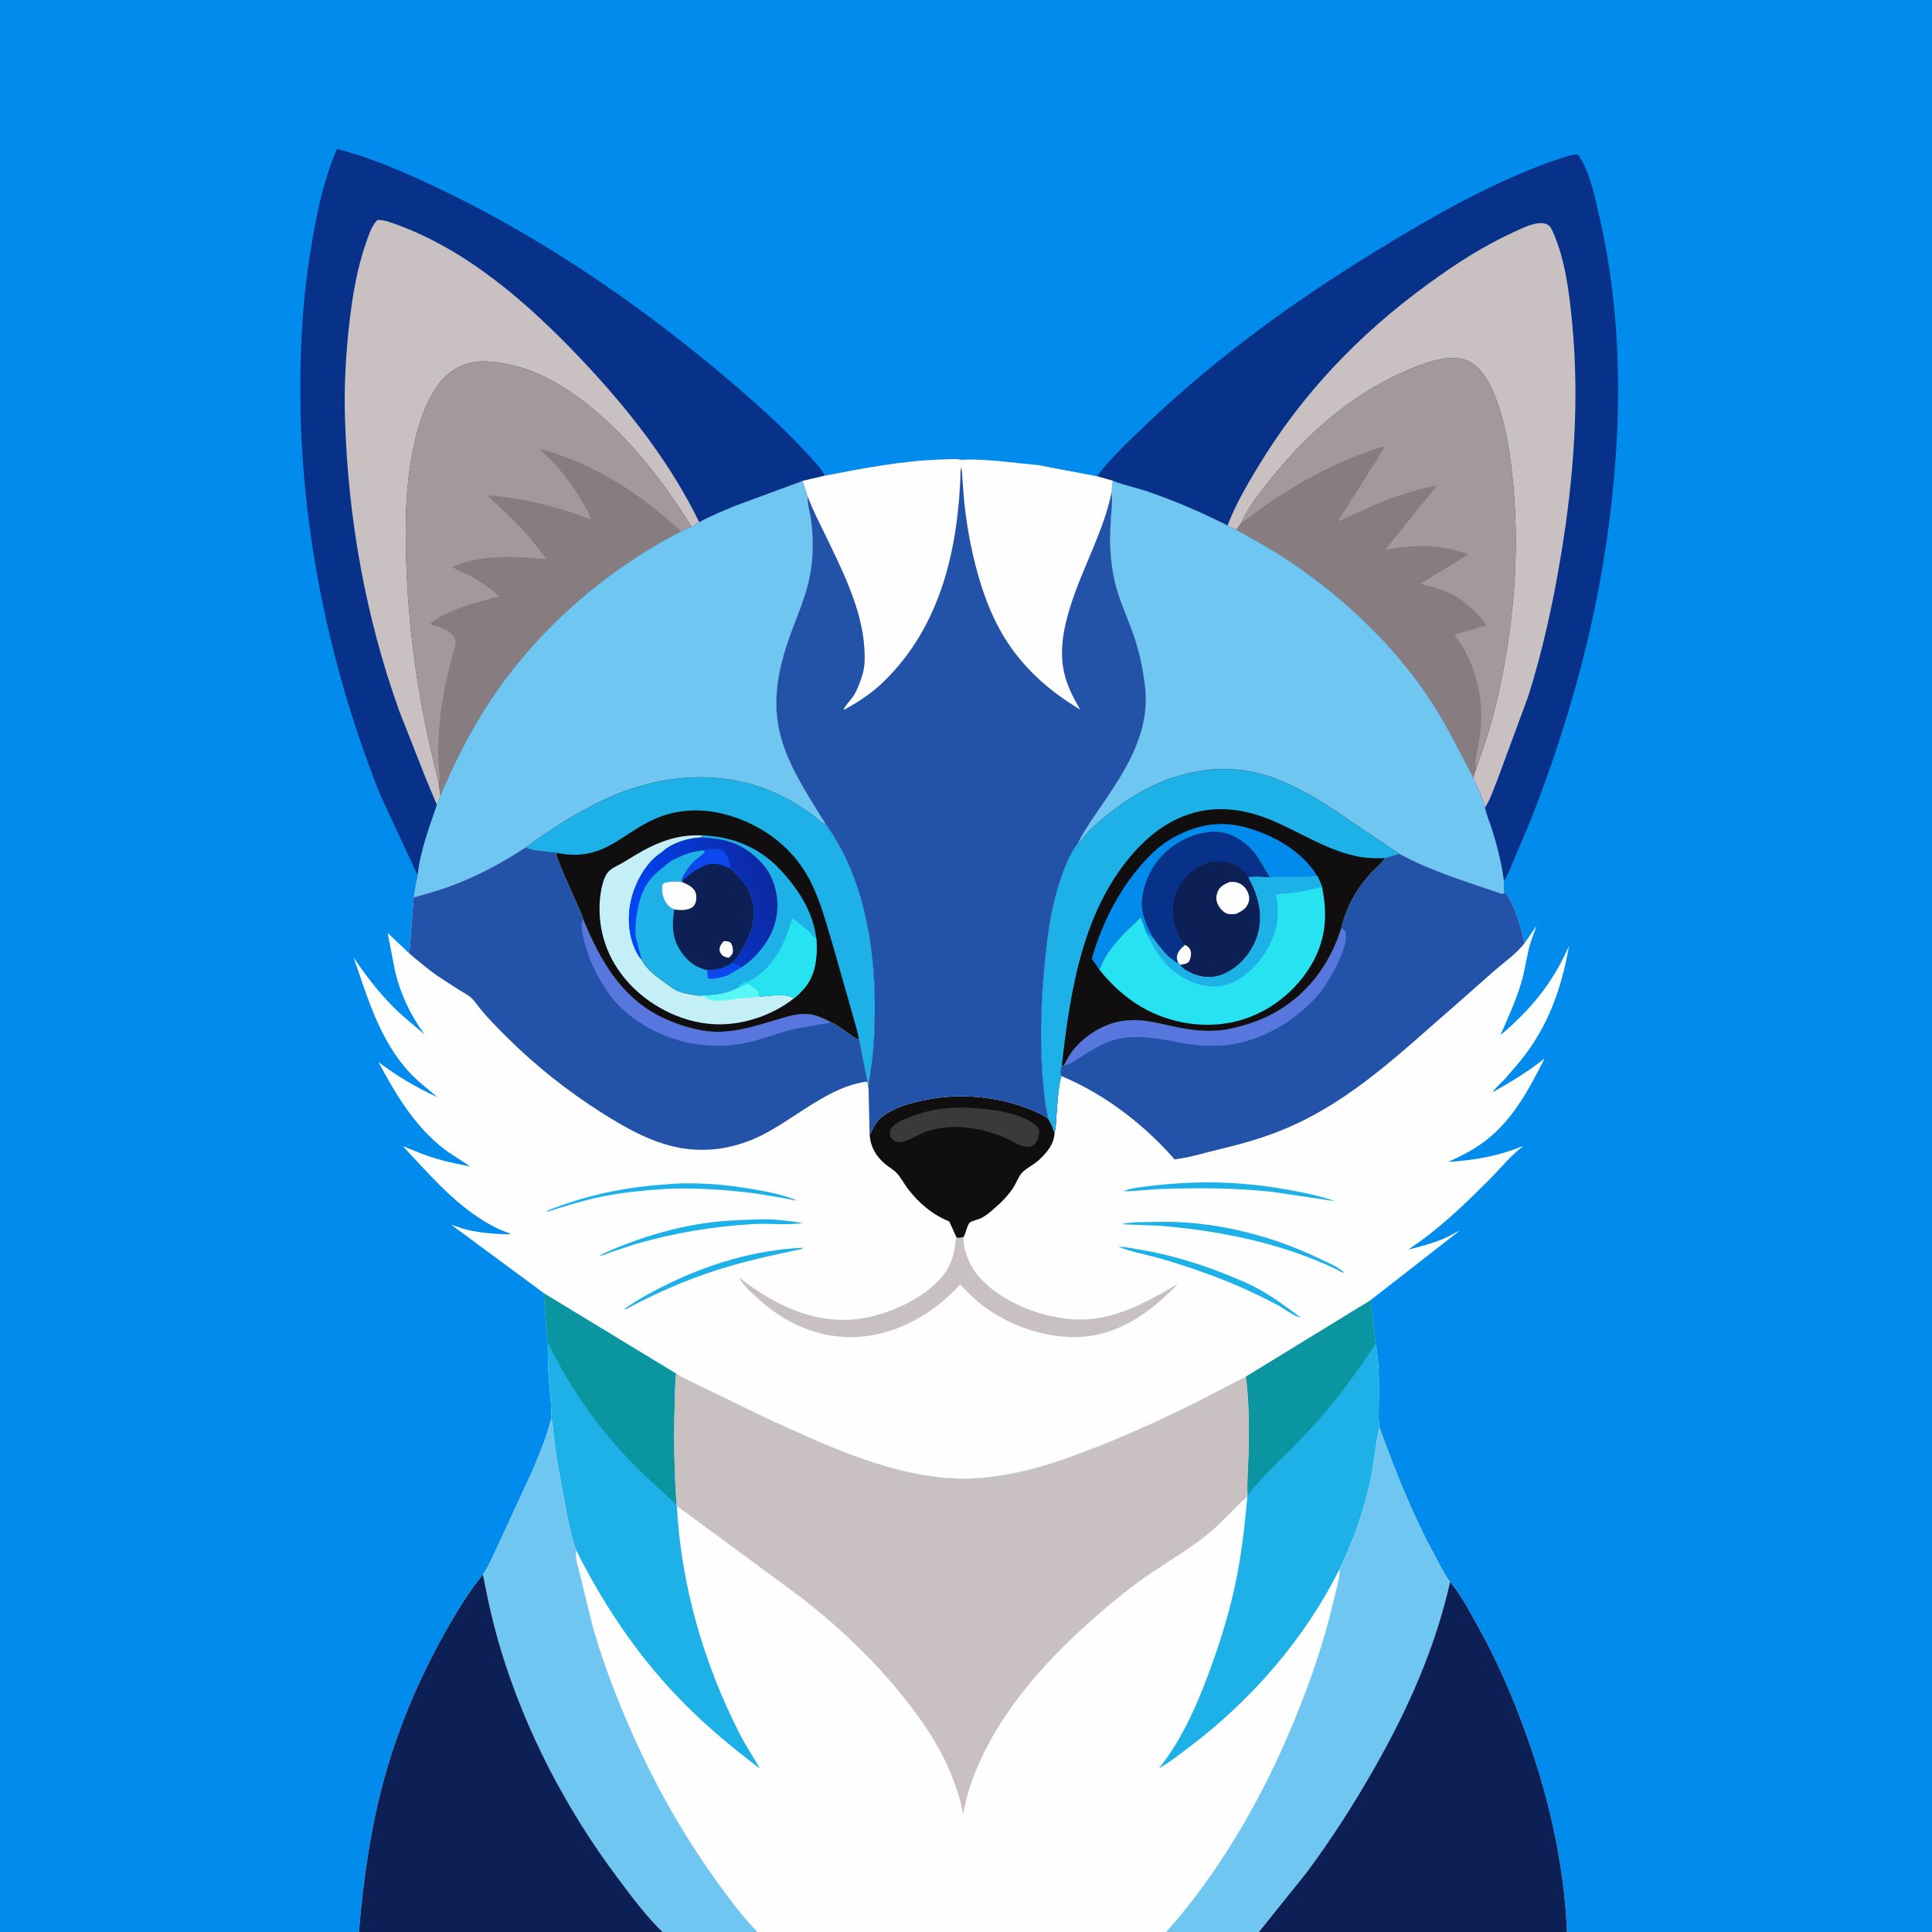 <?xml version="1.0" encoding="utf-8" ?>
<svg xmlns="http://www.w3.org/2000/svg" xmlns:xlink="http://www.w3.org/1999/xlink" width="400" height="400">
	<rect width="100%" height="100%" fill="#333333" stroke="none"/>
	<path fill="#018BED" transform="scale(0.391 0.391)" d="M0 -0L1024 0L1024 1024L829.768 1024L665.799 1024L616.637 1024L402.06 1024L351.866 1024L189.967 1024L-0 1024L0 -0Z"/>
	<path fill="#083189" transform="scale(0.391 0.391)" d="M580.874 252.211C588.505 242.025 598.001 233.309 607.171 224.547C646.529 186.938 690.897 155.467 737.5 127.528C759.563 114.301 781.254 101.976 805 91.978C811.591 89.204 818.198 86.473 825.004 84.262C827.843 83.339 831.43 82.049 834.412 81.823C834.994 81.779 835.072 81.807 835.574 81.865C841.816 90.556 844.424 104.097 846.815 114.406C860.723 174.37 858.815 237.876 848.859 298.309C841.22 344.671 827.579 390.946 810.352 434.624L801.392 455.791C799.952 459.038 798.762 462.499 797.1 465.628L796.521 465.803L796.215 465.538L796.553 472.929L795.25 473.316C776.7 466.889 758.314 461.543 740.97 452.126L714.712 434.455C691.315 418.394 668.201 404 638.42 407.792C616.757 410.55 598.527 420.749 582.167 435.008C579.909 436.976 577.622 439.04 575.599 441.25C574.273 442.699 573.029 444.934 571.388 445.993L570.81 446.347C574.813 438.41 580.445 430.764 585.431 423.404C597.902 404.999 609.23 385.912 606.233 362.673C605.037 353.399 603.171 344.483 600.032 335.653C596.446 325.566 591.874 316.132 589.75 305.546C587.85 296.08 587.521 286.78 588.069 277.163C588.391 271.521 589.13 265.973 588.686 260.32C588.639 258.389 588.952 256.485 589.2 254.574L580.874 252.211Z"/>
	<path fill="#C9C0C2" transform="scale(0.391 0.391)" d="M649.996 278.25C654.122 267.373 660.033 257.264 666.023 247.327C689.301 208.709 719.432 177.198 755.798 150.645C770.864 139.644 785.787 129.996 802.838 122.276C807.128 120.334 813.905 116.979 818.65 118.565C820.617 119.222 821.584 121.22 822.374 123C828.896 137.697 831.035 155.595 832.534 171.5C836.38 212.291 833.303 253.158 826.644 293.484C822.461 318.815 816.94 344.31 809.194 368.812L793.139 412.252C791.113 417.302 789.234 423.06 786.337 427.668C785.102 421.965 782.093 417.112 780.107 411.712C780.557 410.169 780.986 408.664 781.645 407.195C785.328 396.537 789.086 385.746 791.742 374.786C801.563 334.26 805.343 291.532 800.601 250.02C798.998 235.978 796.607 221.687 791.145 208.572C788.225 201.562 783.903 193.721 776.475 190.782C766.689 186.909 752.85 192.765 743.734 196.698C714.514 209.304 689.89 231.691 670.515 256.56C665.742 262.686 660.078 269.818 657.181 277.023L654.6 280.564L649.996 278.25Z"/>
	<path fill="#A3999C" transform="scale(0.391 0.391)" d="M657.181 277.023C660.078 269.818 665.742 262.686 670.515 256.56C689.89 231.691 714.514 209.304 743.734 196.698C752.85 192.765 766.689 186.909 776.475 190.782C783.903 193.721 788.225 201.562 791.145 208.572C796.607 221.687 798.998 235.978 800.601 250.02C805.343 291.532 801.563 334.26 791.742 374.786C789.086 385.746 785.328 396.537 781.645 407.195C780.986 408.664 780.557 410.169 780.107 411.712C773.131 398.674 766.797 385.48 758.806 372.997C739.733 343.204 712.732 317.437 683.535 297.75C674.209 291.462 664.417 286.03 654.6 280.564L657.181 277.023Z"/>
	<path fill="#877C7F" transform="scale(0.391 0.391)" d="M657.181 277.023L670.5 267.195C686.508 256.25 704.156 246.459 722.434 239.912C725.506 238.811 730.087 236.645 733.342 236.566L708.661 275.731L708.846 275.96L729.591 266.581C739.777 262.382 750.318 259.245 761.073 256.89L733.602 291C748.58 288.39 763.189 288.055 777.576 293.557L752.212 309.125C757.408 310.48 762.986 311.847 767.838 314.175C775.612 317.905 782.066 324.152 787.04 331.089L770.118 336.059C781.503 350.625 785.986 370.14 783.804 388.403L781.619 401.119C781.123 403.253 781.324 405.051 781.645 407.195C780.986 408.664 780.557 410.169 780.107 411.712C773.131 398.674 766.797 385.48 758.806 372.997C739.733 343.204 712.732 317.437 683.535 297.75C674.209 291.462 664.417 286.03 654.6 280.564L657.181 277.023Z"/>
	<path fill="#6FC6F1" transform="scale(0.391 0.391)" d="M589.2 254.574L590.149 254.936C595.812 257.045 601.922 258.282 607.68 260.256C622.204 265.233 636.306 271.321 649.996 278.25L654.6 280.564C664.417 286.03 674.209 291.462 683.535 297.75C712.732 317.437 739.733 343.204 758.806 372.997C766.797 385.48 773.131 398.674 780.107 411.712C782.093 417.112 785.102 421.965 786.337 427.668C787.009 431.419 788.826 435.282 789.966 438.953C792.678 447.69 795.004 456.461 796.215 465.538L796.553 472.929L795.25 473.316C776.7 466.889 758.314 461.543 740.97 452.126L714.712 434.455C691.315 418.394 668.201 404 638.42 407.792C616.757 410.55 598.527 420.749 582.167 435.008C579.909 436.976 577.622 439.04 575.599 441.25C574.273 442.699 573.029 444.934 571.388 445.993L570.81 446.347C574.813 438.41 580.445 430.764 585.431 423.404C597.902 404.999 609.23 385.912 606.233 362.673C605.037 353.399 603.171 344.483 600.032 335.653C596.446 325.566 591.874 316.132 589.75 305.546C587.85 296.08 587.521 286.78 588.069 277.163C588.391 271.521 589.13 265.973 588.686 260.32C588.639 258.389 588.952 256.485 589.2 254.574Z"/>
	<path fill="#083189" transform="scale(0.391 0.391)" d="M221.265 462.495L220.824 462.767L201.304 420.852C174.557 353.647 159.315 280.818 159.026 208.412C158.928 184.05 160.209 159.588 164.011 135.5C167.067 116.142 170.654 96.951 178.452 78.862L181.498 79.672C197.938 84.158 213.793 91.106 229.189 98.327C291.406 127.509 349.338 168.483 400.627 214.045C409.566 221.986 417.999 230.097 426.144 238.851C429.939 242.93 434.113 247.015 436.891 251.875L424.99 254.652L427.685 262.886C427.306 266.647 428.792 270.647 429.314 274.389C430.725 284.504 430.794 294.688 428.872 304.75C426.582 316.731 421.408 327.555 417.471 339C402.94 381.239 414.755 400.799 437.29 436.422L436.675 436.321C434.497 435.675 432.046 432.814 430.14 431.455C426.078 428.558 421.952 425.873 417.597 423.44C387.846 406.824 352.53 408.78 321.987 422.478C306.379 429.478 292.168 438.732 278.352 448.737C265.964 456.809 253.119 463.749 239.25 468.966C232.633 471.455 225.812 473.257 219.044 475.258C219.52 471.094 220.357 467.249 221.142 463.156L221.265 462.495Z"/>
	<path fill="#C9C0C2" transform="scale(0.391 0.391)" d="M231.325 426.152L225.241 411.623L211.38 376.409C193.482 326.39 184.228 274.299 182.662 221.25C182.158 204.19 183.11 186.858 185.119 169.918C186.747 156.18 189.148 141.866 193.747 128.788C195.24 124.543 196.608 119.868 199.75 116.538C202.601 116.264 205.278 117.223 207.938 118.148C247.063 131.759 280.203 161.056 308.189 190.688C332.335 216.254 354.86 244.764 370.241 276.547C368.922 277.449 367.651 278.252 366.217 278.958C351.352 255.197 334.773 233.531 312.98 215.653C300.913 205.754 286.52 196.833 271.137 193.339C264.083 191.737 255.842 190.365 248.744 192.25L247.941 192.458C240.409 194.5 234.573 199.512 230.464 206L230.093 206.576C225.223 214.272 222.19 223.229 220.022 232.023C215.443 250.593 214.579 269.797 214.889 288.85C215.489 325.713 220.074 362.642 228.461 398.541L232.21 414.193L233.236 421.349C232.688 422.968 232.222 424.692 231.325 426.152Z"/>
	<path fill="#A3999C" transform="scale(0.391 0.391)" d="M232.21 414.193L228.461 398.541C220.074 362.642 215.489 325.713 214.889 288.85C214.579 269.797 215.443 250.593 220.022 232.023C222.19 223.229 225.223 214.272 230.093 206.576L230.464 206C234.573 199.512 240.409 194.5 247.941 192.458L248.744 192.25C255.842 190.365 264.083 191.737 271.137 193.339C286.52 196.833 300.913 205.754 312.98 215.653C334.773 233.531 351.352 255.197 366.217 278.958L360.734 281.373C320.95 301.807 285.19 332.864 260.255 370.127C249.438 386.291 240.802 403.465 233.236 421.349L232.21 414.193Z"/>
	<path fill="#877C7F" transform="scale(0.391 0.391)" d="M232.21 414.193C232.708 412.995 232.896 412.302 232.759 411.005C230.415 388.733 234.21 365.818 240.387 344.516C241.007 342.376 241.759 339.237 240.447 337.25C237.736 333.145 231.983 331.695 227.502 330.502C237.897 322.105 251.782 319.202 264.321 315.72C260.106 312.144 255.839 308.831 251.008 306.118C247.203 303.981 243.131 302.372 239.282 300.307C254.946 293.251 272.88 294.711 289.496 296.042C285.765 291.576 282.395 286.82 278.49 282.478C272.09 275.36 264.972 268.901 258.056 262.3C277.463 263.705 294.901 268.237 313.055 275.049C311.784 271.585 309.713 268.218 307.878 265.016C301.792 254.397 294.581 245.899 285.582 237.606C314.122 245.102 339.283 261.508 360.734 281.373C320.95 301.807 285.19 332.864 260.255 370.127C249.438 386.291 240.802 403.465 233.236 421.349L232.21 414.193Z"/>
	<path fill="#6FC6F1" transform="scale(0.391 0.391)" d="M370.241 276.547C376.39 273.1 383.056 270.428 389.562 267.736L424.99 254.652L427.685 262.886C427.306 266.647 428.792 270.647 429.314 274.389C430.725 284.504 430.794 294.688 428.872 304.75C426.582 316.731 421.408 327.555 417.471 339C402.94 381.239 414.755 400.799 437.29 436.422L436.675 436.321C434.497 435.675 432.046 432.814 430.14 431.455C426.078 428.558 421.952 425.873 417.597 423.44C387.846 406.824 352.53 408.78 321.987 422.478C306.379 429.478 292.168 438.732 278.352 448.737C265.964 456.809 253.119 463.749 239.25 468.966C232.633 471.455 225.812 473.257 219.044 475.258C219.52 471.094 220.357 467.249 221.142 463.156L221.265 462.495C222.55 450.513 227.48 437.525 231.325 426.152C232.222 424.692 232.688 422.968 233.236 421.349C240.802 403.465 249.438 386.291 260.255 370.127C285.19 332.864 320.95 301.807 360.734 281.373L366.217 278.958C367.651 278.252 368.922 277.449 370.241 276.547Z"/>
	<path fill="#FEFEFE" transform="scale(0.391 0.391)" d="M287.947 684.716L357.992 727.272C363.023 730.465 368.361 732.665 373.659 735.329L407 751.522C438.612 765.883 472.907 782.107 508.25 782.954C519.356 783.22 531.147 781.384 541.956 778.949C553.648 776.316 564.815 772.244 576 768.002C595.777 760.502 615.149 751.641 634.066 742.188L659.705 728.899L725.758 688.427L728.384 711.41C730.399 721.359 730.184 731.904 730.134 742.009C730.112 746.549 729.755 751.298 730.423 755.797C738.937 779.358 747.896 801.982 759.93 824.02C762.39 828.525 764.713 833.601 767.825 837.669C773.503 844.205 778.209 853.433 782.46 861C792.838 879.476 801.084 898.764 808.237 918.686C820.33 952.361 828.475 988.138 829.768 1024L665.799 1024L616.637 1024L402.06 1024L351.866 1024L189.967 1024C192.16 997.779 195.575 972.074 202.17 946.551C209.109 919.701 219.653 893.825 232.864 869.471C239.443 857.344 246.976 844.419 255.717 833.724C259.017 829.089 261.471 822.748 264.014 817.59L281.749 779.155C285.554 770.188 289.508 760.929 291.774 751.44C292.282 745.995 291.391 740.01 290.96 734.553C290.347 726.768 289.881 718.73 290.141 710.925C289.372 707.362 289.289 703.633 289.012 700L287.947 684.716Z"/>
	<path fill="#1DB1E8" transform="scale(0.391 0.391)" d="M287.947 684.716L357.992 727.272C357.306 733.077 357.418 738.882 357.223 744.713C356.64 762.166 357.083 779.38 358.234 796.794L358.437 797.424C360.491 839.063 372.84 881.48 391.868 918.45C395.078 924.686 398.933 930.426 402.395 936.494C386.15 924.274 370.854 911.354 356.921 896.501C336.024 874.225 318.814 848.302 305.203 821.036C302.699 814.568 301.317 807.428 299.902 800.655L294.66 771.75L293.069 759.25C292.786 756.66 292.904 753.822 291.774 751.44C292.282 745.995 291.391 740.01 290.96 734.553C290.347 726.768 289.881 718.73 290.141 710.925C289.372 707.362 289.289 703.633 289.012 700L287.947 684.716Z"/>
	<path fill="#0A95A0" transform="scale(0.391 0.391)" d="M287.947 684.716L357.992 727.272C357.306 733.077 357.418 738.882 357.223 744.713C356.64 762.166 357.083 779.38 358.234 796.794C349.069 788.388 339.919 780.195 331.388 771.112C314.493 753.126 300.869 733.125 290.141 710.925C289.372 707.362 289.289 703.633 289.012 700L287.947 684.716Z"/>
	<path fill="#1DB1E8" transform="scale(0.391 0.391)" d="M659.705 728.899L725.758 688.427L728.384 711.41C730.399 721.359 730.184 731.904 730.134 742.009C730.112 746.549 729.755 751.298 730.423 755.797L730.265 756.462C728.408 764.46 727.828 772.86 726.25 780.956C722.892 798.187 716.994 815.1 709.284 830.861C691.098 867.562 662.205 900.748 629.529 925.25C624.391 929.103 619.242 933.266 613.612 936.371C624.846 922.55 632.721 905.367 638.973 888.809C644.904 873.105 650.163 856.921 653.75 840.504C657.209 824.674 659.083 808.653 660.475 792.53L660.578 791.867C660.271 784.456 660.945 776.88 661.151 769.463C661.518 756.303 661.42 741.959 659.705 728.899Z"/>
	<path fill="#0A95A0" transform="scale(0.391 0.391)" d="M659.705 728.899L725.758 688.427L728.384 711.41C716.575 729.949 703.52 746.722 688.312 762.564C679.155 772.103 668.504 781.325 660.578 791.867C660.271 784.456 660.945 776.88 661.151 769.463C661.518 756.303 661.42 741.959 659.705 728.899Z"/>
	<path fill="#6FC6F1" transform="scale(0.391 0.391)" d="M291.774 751.44C292.904 753.822 292.786 756.66 293.069 759.25L294.66 771.75L299.902 800.655C301.317 807.428 302.699 814.568 305.203 821.036C304.087 824.155 306.747 831.974 307.555 835.5L314.022 861.976C320.565 884.525 329.683 907.417 339.714 928.65C351.092 952.734 364.846 976.033 380.488 997.584C387.149 1006.76 394.011 1015.98 402.06 1024L351.866 1024C342.652 1015.38 334.428 1004.24 326.891 994.154C299.824 957.948 278.431 917.054 265.266 873.75C261.278 860.632 258.314 847.178 255.717 833.724C259.017 829.089 261.471 822.748 264.014 817.59L281.749 779.155C285.554 770.188 289.508 760.929 291.774 751.44Z"/>
	<path fill="#6FC6F1" transform="scale(0.391 0.391)" d="M709.284 830.861C716.994 815.1 722.892 798.187 726.25 780.956C727.828 772.86 728.408 764.46 730.265 756.462L730.423 755.797C738.937 779.358 747.896 801.982 759.93 824.02C762.39 828.525 764.713 833.601 767.825 837.669C760.01 872.368 745.77 904.414 728.309 935.228C717.242 954.757 705.175 973.639 691.765 991.652L665.799 1024L616.637 1024L623.819 1015.78C648.871 985.505 668.467 951.149 683.699 914.989C691.762 895.848 698.779 876.292 704.023 856.184L707.968 840.277C708.654 837.167 709.584 834.065 709.284 830.861Z"/>
	<path fill="#0D2055" transform="scale(0.391 0.391)" d="M255.717 833.724C258.314 847.178 261.278 860.632 265.266 873.75C278.431 917.054 299.824 957.948 326.891 994.154C334.428 1004.24 342.652 1015.38 351.866 1024L189.967 1024C192.16 997.779 195.575 972.074 202.17 946.551C209.109 919.701 219.653 893.825 232.864 869.471C239.443 857.344 246.976 844.419 255.717 833.724Z"/>
	<path fill="#0D2055" transform="scale(0.391 0.391)" d="M767.825 837.669C773.503 844.205 778.209 853.433 782.46 861C792.838 879.476 801.084 898.764 808.237 918.686C820.33 952.361 828.475 988.138 829.768 1024L665.799 1024L691.765 991.652C705.175 973.639 717.242 954.757 728.309 935.228C745.77 904.414 760.01 872.368 767.825 837.669Z"/>
	<path fill="#C9C0C2" transform="scale(0.391 0.391)" d="M357.992 727.272C363.023 730.465 368.361 732.665 373.659 735.329L407 751.522C438.612 765.883 472.907 782.107 508.25 782.954C519.356 783.22 531.147 781.384 541.956 778.949C553.648 776.316 564.815 772.244 576 768.002C595.777 760.502 615.149 751.641 634.066 742.188L659.705 728.899C661.42 741.959 661.518 756.303 661.151 769.463C660.945 776.88 660.271 784.456 660.578 791.867L660.475 792.53L660.119 792.833C652.725 799.23 646.596 806.784 638.853 812.898C627.021 822.24 613.575 829.647 601.442 838.657C593.127 844.831 585.223 851.598 577.464 858.449C550.79 882.003 525.806 910.887 513.946 944.97C512.14 950.159 511.107 955.437 509.897 960.782C509.041 954.171 506.849 947.901 504.485 941.695C498.478 925.933 489.218 912.18 478.753 899.053C462.483 878.644 443.644 860.882 423 844.972L358.437 797.424L358.234 796.794C357.083 779.38 356.64 762.166 357.223 744.713C357.418 738.882 357.306 733.077 357.992 727.272Z"/>
	<path fill="#FEFEFE" transform="scale(0.391 0.391)" d="M436.891 251.875C457.632 247.928 477.828 243.916 499.044 243.32C501.912 243.239 505.631 242.759 508.399 243.399C509.185 243.581 509.843 243.473 510.633 243.436C517.191 243.126 523.967 243.739 530.5 244.317L549.808 246.339L580.874 252.211L589.2 254.574C588.952 256.485 588.639 258.389 588.686 260.32C589.13 265.973 588.391 271.521 588.069 277.163C587.521 286.78 587.85 296.08 589.75 305.546C591.874 316.132 596.446 325.566 600.032 335.653C603.171 344.483 605.037 353.399 606.233 362.673C609.23 385.912 597.902 404.999 585.431 423.404C580.445 430.764 574.813 438.41 570.81 446.347L571.388 445.993C573.029 444.934 574.273 442.699 575.599 441.25C577.622 439.04 579.909 436.976 582.167 435.008C598.527 420.749 616.757 410.55 638.42 407.792C668.201 404 691.315 418.394 714.712 434.455L740.97 452.126C758.314 461.543 776.7 466.889 795.25 473.316L796.553 472.929L797.449 473C802.42 480.118 805.337 490.994 807.254 499.433L813.581 490.312C812.288 494.26 810.502 498.308 809.547 502.333C808.077 508.53 807.239 514.714 805.38 520.858C802.521 530.309 798.413 539.035 794.542 548.08C810.759 534.422 822.255 520.407 830.792 500.902C826.921 523.413 819.663 543.751 805.08 561.742L796.697 571.516C794.755 573.577 791.778 575.962 790.366 578.358C799.891 572.985 809.349 567.294 817.913 560.456C809.637 576.643 801.481 592.466 786.791 603.861C780.656 608.62 773.886 612.076 766.841 615.256C781.161 614.295 793.499 612.213 806.827 606.67L806.147 607.189C799.686 612.194 794.375 618.829 788.616 624.618C775.262 638.041 761.563 651.198 745.706 661.65C751.769 660.209 758.5 658.367 764.256 655.968C767.243 654.723 770.103 652.973 773.035 651.568L725.758 688.427L659.705 728.899L634.066 742.188C615.149 751.641 595.777 760.502 576 768.002C564.815 772.244 553.648 776.316 541.956 778.949C531.147 781.384 519.356 783.22 508.25 782.954C472.907 782.107 438.612 765.883 407 751.522L373.659 735.329C368.361 732.665 363.023 730.465 357.992 727.272L287.947 684.716L238.976 648.554C241.662 649.308 244.237 650.415 246.953 651.071C254.685 652.94 262.728 653.524 270.655 653.537C268.974 652.576 267.021 652.103 265.25 651.321C262.286 650.012 259.339 648.441 256.573 646.753C239.524 636.352 226.797 621.248 213.311 606.89C219.334 609.312 224.933 611.733 231.182 613.602C236.97 615.333 243.011 616.375 248.903 617.693C244.364 614.395 239.466 611.757 234.984 608.274C219.286 596.077 209.665 579.495 200.337 562.343C210.241 569.778 220.33 575.829 231.608 580.915C226.975 576.975 222.134 573.367 217.893 568.973C201.299 551.779 194.89 528.942 187.235 506.98C193.542 516.415 200.694 525.701 208.765 533.696C213.805 538.688 219.418 543.064 224.77 547.714C217.357 537.538 212.164 526.624 209.203 514.37L205.257 493.987L216.77 504.907L219.044 475.258C225.812 473.257 232.633 471.455 239.25 468.966C253.119 463.749 265.964 456.809 278.352 448.737C292.168 438.732 306.379 429.478 321.987 422.478C352.53 408.78 387.846 406.824 417.597 423.44C421.952 425.873 426.078 428.558 430.14 431.455C432.046 432.814 434.497 435.675 436.675 436.321L437.29 436.422C414.755 400.799 402.94 381.239 417.471 339C421.408 327.555 426.582 316.731 428.872 304.75C430.794 294.688 430.725 284.504 429.314 274.389C428.792 270.647 427.306 266.647 427.685 262.886L424.99 254.652L436.891 251.875Z"/>
	<path fill="#1DB1E8" transform="scale(0.391 0.391)" d="M423.92 660.769L425.25 660.724C424.462 661.363 424.732 661.315 423.898 661.49C408.848 664.652 393.783 667.936 379.125 672.665C362.602 677.997 347.037 684.892 331.739 693.07C331.066 693.353 331.469 693.247 330.5 693.25C337.633 688.053 345.743 683.749 353.66 679.877C375.456 669.217 399.612 662.021 423.92 660.769Z"/>
	<path fill="#1DB1E8" transform="scale(0.391 0.391)" d="M400.641 645.73C408.775 645.289 417.16 646.377 425.194 647.624C416.943 648.867 407.778 647.71 399.378 648.145C378.101 649.248 356.84 652.855 336.378 658.799L323.119 663.171C321.852 663.618 318.525 665.209 317.408 664.75C334.232 656.837 353.746 650.616 372.138 647.83C381.645 646.39 391.048 645.991 400.641 645.73Z"/>
	<path fill="#1DB1E8" transform="scale(0.391 0.391)" d="M592.224 660.165C595.764 660.112 599.513 661.037 603.009 661.605C618.453 664.11 634.109 668.752 648.619 674.566C654.342 676.859 660.143 679.151 665.576 682.076C673.658 686.427 681.354 692.115 688.669 697.628C684.734 696.85 679.921 692.795 676.235 690.897C668.293 686.805 660.288 682.822 652.012 679.444C639.689 674.416 627.118 670.057 614.33 666.374C607.103 664.293 599.159 662.986 592.224 660.165Z"/>
	<path fill="#1DB1E8" transform="scale(0.391 0.391)" d="M351.992 627.211C367.474 625.655 384.369 627.143 399.641 629.84C407.159 631.167 414.804 632.683 421.886 635.611C420.247 635.735 417.966 634.946 416.275 634.644L400.944 632.068C385.04 630.005 368.91 628.83 352.875 629.54C341.062 630.246 329.295 631.412 317.695 633.843C308.333 635.804 299.122 638.712 290 641.567L289.405 641.25C309.133 633.157 330.759 628.56 351.992 627.211Z"/>
	<path fill="#1DB1E8" transform="scale(0.391 0.391)" d="M631.207 626.216C648.71 625.547 666.776 627.076 683.967 630.341C691.818 631.833 699.57 633.418 707.114 636.087L674.118 631.17C654.707 628.953 634.637 628.947 615.117 629.574C608.526 629.786 601.795 630.827 595.25 630.8L595.458 630.445C599.105 629.15 603.107 628.746 606.926 628.227C614.979 627.133 623.094 626.606 631.207 626.216Z"/>
	<path fill="#1DB1E8" transform="scale(0.391 0.391)" d="M601.713 647.195L617.195 646.947C645.301 647.106 673.452 654.357 698.766 666.483C702.621 668.33 708.835 670.87 711.844 673.918C710.682 673.986 708.752 672.687 707.654 672.131C678.779 658.305 645.979 651.631 614.221 649.066L593.952 648.25C596.308 647.464 599.229 647.461 601.713 647.195Z"/>
	<path fill="#C9C0C2" transform="scale(0.391 0.391)" d="M510.343 654.882L510.293 655.38C509.762 661.943 513.935 670.989 518.17 675.86C530.044 689.515 551.496 697.779 569.281 698.651C589.485 699.642 607.078 689.643 623.909 679.684C609.378 694.864 591.754 707.654 569.89 708.007C550.142 708.326 528.258 699.698 514.117 685.92L508.396 680.103C494.679 695.389 475 706.77 454.109 707.915C433.939 709.021 416.107 701.012 401.329 687.604C397.537 684.164 393.779 680.982 391.317 676.409C409.29 690.507 430.61 701.267 454.043 698.432C469.841 696.521 490.037 687.608 499.817 674.773C503.228 670.297 504.723 665.588 505.634 660.119C505.888 658.591 505.919 656.671 506.482 655.265C507.987 655.629 508.919 655.316 510.343 654.882Z"/>
	<path fill="#100E0F" transform="scale(0.391 0.391)" d="M460.466 600.817C460.878 600.252 461.219 599.708 461.511 599.071C462.215 597.536 462.947 596.117 463.912 594.723C469.059 587.298 482.684 583.794 491.25 582.182C507.237 579.173 524.113 580.288 539.578 585.316C544.978 587.071 550.232 589.102 554.951 592.321C556.107 594.247 557.105 595.921 557.709 598.109C557.87 598.692 558.077 599.075 558.434 599.56C558.202 605.859 554.371 610.326 549.943 614.389C547.316 616.8 543.644 618.416 541.247 620.892C539.411 622.788 538.24 626.101 536.854 628.382C534.373 632.468 530.713 636.174 527.161 639.322C524.877 641.345 522.376 643.505 519.673 644.958C518.355 645.667 514.084 646.554 513.335 647.514C512.205 648.963 511.256 653.012 510.343 654.882C508.919 655.316 507.987 655.629 506.482 655.265L502.659 646.789C493.734 643.174 486.448 637.004 480.647 629.369C478.714 626.824 477.176 623.742 475.058 621.383C473.272 619.395 470.693 618.058 468.661 616.32C463.654 612.04 461.024 607.444 460.466 600.817Z"/>
	<path fill="#3B3A3B" transform="scale(0.391 0.391)" d="M502.114 586.787C506.891 586.172 512.038 586.526 516.846 586.793C526.023 587.302 543.359 589.94 549.75 597.099C550.338 598.58 550.425 599.61 550.084 601.189C549.655 603.184 548.64 605.667 546.75 606.678C545.3 607.453 543.256 607.292 541.703 606.89C538.493 606.06 535.146 603.736 532.056 602.384C528.238 600.713 524.217 599.683 520.264 598.407C509.456 596.254 499.107 595.745 488.654 599.936C485.25 601.301 479.685 604.932 476.123 604.754C473.945 604.645 472.892 603.873 471.518 602.25C471.379 600.757 470.911 598.583 471.949 597.35C474.37 594.475 477.494 593.214 480.861 591.819C487.831 588.932 494.602 587.474 502.114 586.787Z"/>
	<path fill="#2253A9" transform="scale(0.391 0.391)" d="M740.97 452.126C758.314 461.543 776.7 466.889 795.25 473.316L796.553 472.929L797.449 473C802.42 480.118 805.337 490.994 807.254 499.433C803.017 504.961 796.645 509.363 791.373 513.926L770.995 531.94C742.996 556.117 716.769 581.968 682.258 596.968C670.783 601.955 658.415 605.528 646.262 608.404C638.743 610.183 630.51 612.82 622.897 613.776L621.925 613.886C605.917 595.449 584.609 579.151 561.946 569.757L561.897 569.685C561.116 567.93 561.803 565.693 562.265 563.911L563.318 564.391C564.653 561.485 566.129 558.766 568.105 556.239C574.477 548.089 585.109 541.605 595.456 540.468L596.25 540.386C604.935 539.421 613.176 541.782 621.592 543.584C631.233 545.649 641.589 546.86 651.332 544.746C659.077 543.067 666.412 540.709 673.468 537.03C691.677 527.534 704.242 510.799 710.229 491.42C712.896 480.229 718.354 470.519 726.089 462.105C728.398 459.593 731.673 457.274 733.412 454.367L740.97 452.126Z"/>
	<path fill="#5776DE" transform="scale(0.391 0.391)" d="M710.229 491.42C711.318 492.121 712.198 492.394 712.526 493.75C714.349 501.27 703.688 519.871 698.784 525.826C686.867 540.299 667.656 551.667 648.786 553.436C642.472 554.028 636.443 553.89 630.171 552.953C617.656 551.084 606.294 547.59 593.479 549.846C585.079 551.325 578.583 555.781 571.509 560.162C568.901 561.778 566.372 563.773 563.318 564.391C564.653 561.485 566.129 558.766 568.105 556.239C574.477 548.089 585.109 541.605 595.456 540.468L596.25 540.386C604.935 539.421 613.176 541.782 621.592 543.584C631.233 545.649 641.589 546.86 651.332 544.746C659.077 543.067 666.412 540.709 673.468 537.03C691.677 527.534 704.242 510.799 710.229 491.42Z"/>
	<path fill="#2253A9" transform="scale(0.391 0.391)" d="M278.352 448.737C281.961 450.456 287.467 450.58 291.477 451.157C292.537 451.309 294.486 451.256 295.398 451.666L294.498 452.5C297.261 460.662 301.185 468.588 304.601 476.5C305.97 479.671 307.838 483.177 308.71 486.508C318.266 509.699 330.03 530.331 354.354 540.433C362.647 543.877 372.705 546.697 381.75 546.343C392.048 545.94 401.561 542.838 411.338 539.925C416.775 538.305 422.504 536.397 428.25 536.993C432.22 537.405 436.396 539.369 439.915 541.205C443.404 542.752 446.479 545.207 449.606 547.369C450.953 548.301 452.658 549.891 454.295 550.146L454.804 549.888L459.305 572.651C448.873 574.12 440.796 578.266 431.887 583.588C423.066 588.859 414.676 595.095 405.631 599.953C392.413 607.053 378.138 610.214 363.203 608.301C347.171 606.247 332.132 597.8 318.712 589.278C300.562 577.752 283.812 564.527 268.567 549.375C262.457 543.302 256.61 537.459 251.477 530.5C249.161 527.36 246.283 526.139 243.032 524.151L231.351 516.564C226.291 512.926 221.517 508.938 216.77 504.907L219.044 475.258C225.812 473.257 232.633 471.455 239.25 468.966C253.119 463.749 265.964 456.809 278.352 448.737Z"/>
	<path fill="#5776DE" transform="scale(0.391 0.391)" d="M439.915 541.205C438.243 542.094 435.839 542.16 433.948 542.456L421.909 544.583C414.449 546.179 407.251 549.003 399.892 551.026C388.576 554.137 377.442 554.514 365.916 552.409C349.92 549.488 331.579 539.56 322.249 525.906C317.725 519.285 313.888 512.698 311.343 505.038C309.845 500.529 306.575 490.815 308.71 486.508C318.266 509.699 330.03 530.331 354.354 540.433C362.647 543.877 372.705 546.697 381.75 546.343C392.048 545.94 401.561 542.838 411.338 539.925C416.775 538.305 422.504 536.397 428.25 536.993C432.22 537.405 436.396 539.369 439.915 541.205Z"/>
	<path fill="#100E0F" transform="scale(0.391 0.391)" d="M278.352 448.737C292.168 438.732 306.379 429.478 321.987 422.478C352.53 408.78 387.846 406.824 417.597 423.44C421.952 425.873 426.078 428.558 430.14 431.455C432.046 432.814 434.497 435.675 436.675 436.321L437.29 436.422C456.699 463.317 463.037 498.837 463.226 531.279C463.299 543.771 462.83 555.89 460.857 568.25C460.424 570.964 459.951 573.479 459.921 576.247L459.305 572.651L454.804 549.888L454.295 550.146C452.658 549.891 450.953 548.301 449.606 547.369C446.479 545.207 443.404 542.752 439.915 541.205C436.396 539.369 432.22 537.405 428.25 536.993C422.504 536.397 416.775 538.305 411.338 539.925C401.561 542.838 392.048 545.94 381.75 546.343C372.705 546.697 362.647 543.877 354.354 540.433C330.03 530.331 318.266 509.699 308.71 486.508C307.838 483.177 305.97 479.671 304.601 476.5C301.185 468.588 297.261 460.662 294.498 452.5L295.398 451.666C294.486 451.256 292.537 451.309 291.477 451.157C287.467 450.58 281.961 450.456 278.352 448.737Z"/>
	<path fill="#C5EFF6" transform="scale(0.391 0.391)" d="M420.222 528.757C409.194 537.43 394.347 542.563 380.264 542.401C363.273 542.206 345.965 534.017 334.244 521.905C323.041 510.328 317.067 495.755 317.477 479.719C317.607 474.605 318.714 464.507 322.731 461.017C325.003 459.043 328.284 457.792 330.856 456.177C343.917 447.973 355.609 441.686 371.561 442.343L371.471 443.434C364.861 443.627 356.268 446.194 351.19 450.607L350.827 451.033C342.253 456.397 336.526 466.843 334.235 476.419C331.872 486.297 332.843 498.149 338.576 506.75C338.912 507.255 339.298 507.633 339.727 508.055C342.202 513.356 348.199 517.516 352.829 520.872C354.974 522.428 357.188 524.153 359.703 525.061C362.819 526.187 366.396 526.653 369.66 527.226C375.191 526.96 380.305 526.795 385.652 525.206L391.491 522.711L396 520.719C396.721 521.017 397.118 521.269 397.726 521.769C400.326 523.908 401.591 523.492 402.108 527.313L402.834 527.691C407.116 527.404 416.43 525.841 419.755 528.325L420.222 528.757Z"/>
	<path fill="#57F8F5" transform="scale(0.391 0.391)" d="M391.491 522.711L396 520.719C396.721 521.017 397.118 521.269 397.726 521.769C400.326 523.908 401.591 523.492 402.108 527.313L402.834 527.691C401.422 527.944 400.182 528.068 398.748 528.072C396.719 528.554 394.573 528.431 392.5 528.636C388.609 529.022 384.757 529.745 380.841 529.881C377.931 529.981 375.379 529.854 373.25 527.847C371.984 527.789 370.808 527.834 369.66 527.226C375.191 526.96 380.305 526.795 385.652 525.206L391.491 522.711Z"/>
	<path fill="#1DB1E8" transform="scale(0.391 0.391)" d="M278.352 448.737C292.168 438.732 306.379 429.478 321.987 422.478C352.53 408.78 387.846 406.824 417.597 423.44C421.952 425.873 426.078 428.558 430.14 431.455C432.046 432.814 434.497 435.675 436.675 436.321L437.29 436.422C456.699 463.317 463.037 498.837 463.226 531.279C463.299 543.771 462.83 555.89 460.857 568.25C460.424 570.964 459.951 573.479 459.921 576.247L459.305 572.651L454.804 549.888L453.563 544.71L441.808 503.348C437.916 490.51 434.634 476.721 428.201 464.889C422.45 454.309 413.878 445.618 403.555 439.465C389.407 431.032 372.064 426.653 355.75 430.562C349.244 432.121 343.174 435.06 337.5 438.557C329.683 443.374 322.225 449.306 313.154 451.5L312.25 451.711C307.059 452.953 301.542 452.833 296.314 451.844L295.398 451.666C294.486 451.256 292.537 451.309 291.477 451.157C287.467 450.58 281.961 450.456 278.352 448.737Z"/>
	<path fill="#1DB1E8" transform="scale(0.391 0.391)" d="M371.561 442.343C387.307 442.764 402.046 448.649 412.93 460.285C422.65 470.677 430.527 482.647 432.273 497.081C432.918 506.103 432.082 516.397 425.75 523.463C424.106 525.298 422.222 527.314 420.222 528.757L419.755 528.325C416.43 525.841 407.116 527.404 402.834 527.691L402.108 527.313C401.591 523.492 400.326 523.908 397.726 521.769C397.118 521.269 396.721 521.017 396 520.719L391.491 522.711L385.652 525.206C380.305 526.795 375.191 526.96 369.66 527.226C366.396 526.653 362.819 526.187 359.703 525.061C357.188 524.153 354.974 522.428 352.829 520.872C348.199 517.516 342.202 513.356 339.727 508.055C339.298 507.633 338.912 507.255 338.576 506.75C332.843 498.149 331.872 486.297 334.235 476.419C336.526 466.843 342.253 456.397 350.827 451.033L351.19 450.607C356.268 446.194 364.861 443.627 371.471 443.434L371.561 442.343Z"/>
	<path fill="#0C47EF" transform="scale(0.391 0.391)" d="M387.217 510.226C389.142 510.75 390.808 511.127 392.417 512.344L386.78 515.625C386.115 515.972 386.373 515.804 385.814 516.3C383.288 517.111 380.806 517.905 378.16 518.233C376.973 518.29 375.847 518.47 374.75 517.922L374.464 513.694C379.481 513.529 382.851 513.003 387.217 510.226Z"/>
	<path fill="#27E2F1" transform="scale(0.391 0.391)" d="M390.803 522.477L392.125 521.503C393.493 520.728 391.944 521.983 393.477 520.634L394.125 520.045C395.197 520.137 396.064 519.905 397 519.389C409.709 512.378 415.558 499.708 419.53 486.398C420.631 486.765 421.55 487.703 422.458 488.418C424.42 489.965 426.445 491.467 428.253 493.197C429.405 494.298 430.178 495.602 431.495 496.543L432.273 497.081C432.918 506.103 432.082 516.397 425.75 523.463C424.106 525.298 422.222 527.314 420.222 528.757L419.755 528.325C416.43 525.841 407.116 527.404 402.834 527.691L402.108 527.313C401.591 523.492 400.326 523.908 397.726 521.769C397.118 521.269 396.721 521.017 396 520.719L391.491 522.711L390.803 522.477Z"/>
	<defs>
		<linearGradient id="gradient_0" gradientUnits="userSpaceOnUse" x1="409.84" y1="468.757" x2="332.533" y2="491.519">
			<stop offset="0" stop-color="#0D28A0"/>
			<stop offset="1" stop-color="#0146FB"/>
		</linearGradient>
	</defs>
	<path fill="url(#gradient_0)" transform="scale(0.391 0.391)" d="M371.471 443.434C384.745 444.023 394.059 446.881 403.291 456.917C409.283 463.431 412.012 472.337 411.619 481.06C411.519 483.285 411.165 485.342 410.655 487.5L410.494 488.213C408.335 497.479 400.366 507.414 392.417 512.344C390.808 511.127 389.142 510.75 387.217 510.226L390.166 507.155C391.489 505.556 392.468 503.463 393.492 501.658C397.498 494.594 399.781 488.523 398.989 480.25C398.176 471.757 392.793 464.919 386.376 459.806L386.75 459.065C386.023 456.317 385.258 451.881 382.569 450.359C379.65 448.706 375.214 449.456 372.096 450.219C368.922 450.747 365.975 451.289 362.936 452.37L362.288 452.593L355.499 455.719C351.726 458.862 347.921 461.488 344.663 465.25C339.203 471.556 337.351 480.917 336.619 489.01C336.341 492.075 336.317 495.448 337.227 498.406L339.727 508.055C339.298 507.633 338.912 507.255 338.576 506.75C332.843 498.149 331.872 486.297 334.235 476.419C336.526 466.843 342.253 456.397 350.827 451.033L351.19 450.607C356.268 446.194 364.861 443.627 371.471 443.434Z"/>
	<path fill="#0D2055" transform="scale(0.391 0.391)" d="M372.096 450.219C375.214 449.456 379.65 448.706 382.569 450.359C385.258 451.881 386.023 456.317 386.75 459.065L386.376 459.806C392.793 464.919 398.176 471.757 398.989 480.25C399.781 488.523 397.498 494.594 393.492 501.658C392.468 503.463 391.489 505.556 390.166 507.155L387.217 510.226C382.851 513.003 379.481 513.529 374.464 513.694C369.048 512.537 364.785 509.54 361.491 505.128C355.826 497.54 355.703 490.591 356.976 481.571C355.85 481.063 354.78 480.487 353.889 479.611C351.925 477.684 350.634 474.106 350.555 471.391C350.506 469.717 350.291 468.821 351.5 467.563C355.329 466.651 357.663 466.392 361.521 467.199L361.143 466.067C361.389 464.106 362.295 463.121 363.328 461.5C364.509 459.648 365.824 457.808 367.389 456.25C368.761 454.885 372.848 452.411 373.488 450.75L372.096 450.219Z"/>
	<path fill="#FEFEFE" transform="scale(0.391 0.391)" d="M383.133 498.376C384.829 498.372 385.348 498.285 386.867 499.133C387.618 500.276 388.007 501.381 388.083 502.75C388.213 505.118 387.523 505.489 386.012 507.119C385.073 507.011 384.225 506.915 383.373 506.458C382.296 505.88 381.278 504.703 381.095 503.484C380.759 501.247 381.856 500.033 383.133 498.376Z"/>
	<path fill="#0C47EF" transform="scale(0.391 0.391)" d="M372.096 450.219C375.214 449.456 379.65 448.706 382.569 450.359C385.258 451.881 386.023 456.317 386.75 459.065L386.376 459.806C382.132 457.866 378.273 456.365 373.59 458.161C371.223 459.068 368.911 460.223 366.881 461.75C365.024 463.148 363.205 465.01 361.143 466.067C361.389 464.106 362.295 463.121 363.328 461.5C364.509 459.648 365.824 457.808 367.389 456.25C368.761 454.885 372.848 452.411 373.488 450.75L372.096 450.219Z"/>
	<path fill="#FEFEFE" transform="scale(0.391 0.391)" d="M356.976 481.571C355.85 481.063 354.78 480.487 353.889 479.611C351.925 477.684 350.634 474.106 350.555 471.391C350.506 469.717 350.291 468.821 351.5 467.563C355.329 466.651 357.663 466.392 361.521 467.199C363.904 468.206 366.885 469.616 368.096 472.095C368.9 473.742 368.9 476.497 368.216 478.199C367.671 479.556 366.847 480.452 365.5 481.03C362.922 482.138 359.682 481.996 356.976 481.571Z"/>
	<path fill="#100E0F" transform="scale(0.391 0.391)" d="M570.81 446.347L571.388 445.993C573.029 444.934 574.273 442.699 575.599 441.25C577.622 439.04 579.909 436.976 582.167 435.008C598.527 420.749 616.757 410.55 638.42 407.792C668.201 404 691.315 418.394 714.712 434.455L740.97 452.126L733.412 454.367C731.673 457.274 728.398 459.593 726.089 462.105C718.354 470.519 712.896 480.229 710.229 491.42C704.242 510.799 691.677 527.534 673.468 537.03C666.412 540.709 659.077 543.067 651.332 544.746C641.589 546.86 631.233 545.649 621.592 543.584C613.176 541.782 604.935 539.421 596.25 540.386L595.456 540.468C585.109 541.605 574.477 548.089 568.105 556.239C566.129 558.766 564.653 561.485 563.318 564.391L562.265 563.911C561.803 565.693 561.116 567.93 561.897 569.685L561.946 569.757C560.348 575.993 560.001 583.356 559.484 589.792C559.231 592.943 559.284 596.526 558.434 599.56C558.077 599.075 557.87 598.692 557.709 598.109C557.105 595.921 556.107 594.247 554.951 592.321L553.607 584.989C550.336 560.859 550.736 536.198 552.967 512C554.366 496.832 556.246 482.056 560.919 467.5C563.195 460.413 566.234 452.3 570.81 446.347Z"/>
	<path fill="#018BED" transform="scale(0.391 0.391)" d="M582.063 513.368L578.131 507.656C583.085 490.125 591.553 472.957 603.365 459.041C607.939 453.652 613.349 448.284 619.432 444.61C631.619 437.249 644.605 434.27 658.601 437.836C673.578 441.654 689.565 450.52 697.65 464.078L683.668 464.535C680.131 464.58 676.267 464.258 672.779 464.75L672.274 464.58L665.808 453.725C661.607 447.659 654.55 442.123 647.142 440.875C638.189 439.366 627.863 443.118 620.698 448.451C611.843 455.043 606.296 464.757 604.846 475.668C603.843 483.216 607.45 490.461 610.864 496.984L607.205 494.231L604.158 485.659C597.892 491.597 590.949 497.961 586.226 505.239C584.556 507.812 583.477 510.663 582.063 513.368Z"/>
	<path fill="#083189" transform="scale(0.391 0.391)" d="M610.864 496.984C607.45 490.461 603.843 483.216 604.846 475.668C606.296 464.757 611.843 455.043 620.698 448.451C627.863 443.118 638.189 439.366 647.142 440.875C654.55 442.123 661.607 447.659 665.808 453.725L672.274 464.58C668.765 464.501 664.493 463.953 661.08 464.594C659.356 462.579 657.761 460.533 655.48 459.127L654.873 458.745C650.403 456.035 644.74 455.558 639.756 456.956C633.514 458.706 627.288 463.988 624.359 469.772C620.723 476.955 620.293 484.36 622.918 491.94C624 495.063 625.406 497.773 627.559 500.289C625.556 502.019 623.25 504.069 623.16 506.942C623.122 508.16 623.739 509.403 624.229 510.488C618.354 507.116 614.694 502.46 610.864 496.984Z"/>
	<path fill="#0D2055" transform="scale(0.391 0.391)" d="M627.559 500.289C625.406 497.773 624 495.063 622.918 491.94C620.293 484.36 620.723 476.955 624.359 469.772C627.288 463.988 633.514 458.706 639.756 456.956C644.74 455.558 650.403 456.035 654.873 458.745L655.48 459.127C657.761 460.533 659.356 462.579 661.08 464.594C666.272 474.106 669.086 484.161 665.975 494.9C663.569 503.212 657.449 510.886 649.75 514.915C644.17 517.835 638.557 518.141 632.635 516.014C629.808 514.999 626.971 513.487 624.939 511.25L625.384 510.75L624.229 510.488C623.739 509.403 623.122 508.16 623.16 506.942C623.25 504.069 625.556 502.019 627.559 500.289Z"/>
	<path fill="#FEFEFE" transform="scale(0.391 0.391)" d="M627.559 500.289C628.818 501.108 629.885 501.73 630.389 503.25C631.054 505.255 630.457 507.697 629.411 509.426C628.047 510.45 627.013 510.561 625.384 510.75L624.229 510.488C623.739 509.403 623.122 508.16 623.16 506.942C623.25 504.069 625.556 502.019 627.559 500.289Z"/>
	<path fill="#FEFEFE" transform="scale(0.391 0.391)" d="M651.112 467.025C652.239 466.955 653.364 466.905 654.475 467.157C657 467.731 658.989 469.246 660.25 471.511C661.256 473.317 661.84 475.637 661.196 477.657C660.109 481.062 657.47 482.564 654.426 483.958C653.051 484.036 651.431 484.224 650.088 483.883C648.19 483.4 646.235 481.328 645.285 479.693C644.277 477.957 643.735 475.757 644.277 473.79L644.443 473.25L644.799 472.128C645.936 469.317 648.495 468.09 651.112 467.025Z"/>
	<path fill="#27E2F1" transform="scale(0.391 0.391)" d="M672.779 464.75C676.267 464.258 680.131 464.58 683.668 464.535L697.65 464.078C698.481 465.911 699.403 467.742 700.008 469.663C703.384 485.345 701.813 499.482 693.012 513.064C683.835 527.227 669.192 537.75 652.613 541.264C635.238 544.947 616.099 541.069 601.317 531.272C593.855 526.327 587.606 520.375 582.063 513.368C583.477 510.663 584.556 507.812 586.226 505.239C590.949 497.961 597.892 491.597 604.158 485.659L607.205 494.231L610.864 496.984C614.694 502.46 618.354 507.116 624.229 510.488L625.384 510.75L624.939 511.25C626.971 513.487 629.808 514.999 632.635 516.014C638.557 518.141 644.17 517.835 649.75 514.915C657.449 510.886 663.569 503.212 665.975 494.9C669.086 484.161 666.272 474.106 661.08 464.594C664.493 463.953 668.765 464.501 672.274 464.58L672.779 464.75Z"/>
	<path fill="#1DB1E8" transform="scale(0.391 0.391)" d="M672.779 464.75C676.267 464.258 680.131 464.58 683.668 464.535L697.65 464.078C698.481 465.911 699.403 467.742 700.008 469.663C691.667 471.961 684.348 473.037 675.73 473.513C676.616 479.321 677.136 485.209 675.75 490.974C673.372 500.865 667.16 510.282 659 516.417L658.346 516.915C654.97 519.455 650.953 521.393 646.75 522.002L645.891 522.133C637.498 523.28 628.976 519.979 622.405 514.907C615.193 509.341 610.847 502.509 607.205 494.231L610.864 496.984C614.694 502.46 618.354 507.116 624.229 510.488L625.384 510.75L624.939 511.25C626.971 513.487 629.808 514.999 632.635 516.014C638.557 518.141 644.17 517.835 649.75 514.915C657.449 510.886 663.569 503.212 665.975 494.9C669.086 484.161 666.272 474.106 661.08 464.594C664.493 463.953 668.765 464.501 672.274 464.58L672.779 464.75Z"/>
	<path fill="#1DB1E8" transform="scale(0.391 0.391)" d="M570.81 446.347L571.388 445.993C573.029 444.934 574.273 442.699 575.599 441.25C577.622 439.04 579.909 436.976 582.167 435.008C598.527 420.749 616.757 410.55 638.42 407.792C668.201 404 691.315 418.394 714.712 434.455L740.97 452.126L733.412 454.367C727.908 454.582 722.818 454.422 717.415 453.199C701.542 449.607 687.867 440.365 673.022 434.217C659.907 428.786 646.269 426.565 632.388 430.31C620.209 433.595 610.039 440.918 601.573 450.106C573.414 480.67 566.778 524.22 562.265 563.911C561.803 565.693 561.116 567.93 561.897 569.685L561.946 569.757C560.348 575.993 560.001 583.356 559.484 589.792C559.231 592.943 559.284 596.526 558.434 599.56C558.077 599.075 557.87 598.692 557.709 598.109C557.105 595.921 556.107 594.247 554.951 592.321L553.607 584.989C550.336 560.859 550.736 536.198 552.967 512C554.366 496.832 556.246 482.056 560.919 467.5C563.195 460.413 566.234 452.3 570.81 446.347Z"/>
	<path fill="#2253A9" transform="scale(0.391 0.391)" d="M436.891 251.875C457.632 247.928 477.828 243.916 499.044 243.32C501.912 243.239 505.631 242.759 508.399 243.399C509.185 243.581 509.843 243.473 510.633 243.436C517.191 243.126 523.967 243.739 530.5 244.317L549.808 246.339L580.874 252.211L589.2 254.574C588.952 256.485 588.639 258.389 588.686 260.32C589.13 265.973 588.391 271.521 588.069 277.163C587.521 286.78 587.85 296.08 589.75 305.546C591.874 316.132 596.446 325.566 600.032 335.653C603.171 344.483 605.037 353.399 606.233 362.673C609.23 385.912 597.902 404.999 585.431 423.404C580.445 430.764 574.813 438.41 570.81 446.347C566.234 452.3 563.195 460.413 560.919 467.5C556.246 482.056 554.366 496.832 552.967 512C550.736 536.198 550.336 560.859 553.607 584.989L554.951 592.321C550.232 589.102 544.978 587.071 539.578 585.316C524.113 580.288 507.237 579.173 491.25 582.182C482.684 583.794 469.059 587.298 463.912 594.723C462.947 596.117 462.215 597.536 461.511 599.071C461.219 599.708 460.878 600.252 460.466 600.817L459.921 576.247C459.951 573.479 460.424 570.964 460.857 568.25C462.83 555.89 463.299 543.771 463.226 531.279C463.037 498.837 456.699 463.317 437.29 436.422C414.755 400.799 402.94 381.239 417.471 339C421.408 327.555 426.582 316.731 428.872 304.75C430.794 294.688 430.725 284.504 429.314 274.389C428.792 270.647 427.306 266.647 427.685 262.886L424.99 254.652L436.891 251.875Z"/>
	<path fill="#FEFEFE" transform="scale(0.391 0.391)" d="M436.891 251.875C457.632 247.928 477.828 243.916 499.044 243.32C501.912 243.239 505.631 242.759 508.399 243.399C509.185 243.581 509.843 243.473 510.633 243.436C517.191 243.126 523.967 243.739 530.5 244.317L549.808 246.339L580.874 252.211L589.2 254.574C588.952 256.485 588.639 258.389 588.686 260.32C584.389 281.374 573.425 300.137 566.94 320.516C563.379 331.705 560.894 343.736 563.311 355.437C564.798 362.638 568.25 369.48 572.014 375.74C555.938 366.222 541.775 353.739 531.928 337.697C524.653 325.847 520.053 312.954 516.602 299.556C513.693 288.262 511.648 276.607 510.513 265L509.589 253.51C509.459 251.565 509.592 249.261 508.716 247.5C507.692 289.387 498.688 331.411 467.377 361.457C461.242 367.343 454.142 371.894 446.728 375.965C447.081 373.978 450.914 370.25 452.155 368.154C454.245 364.623 455.635 360.732 456.805 356.815C458.092 352.504 457.962 347.539 457.688 343.092C456.384 321.92 445.408 300.716 436.361 281.935C433.363 275.712 430.057 269.366 427.685 262.886L424.99 254.652L436.891 251.875Z"/>
</svg>
